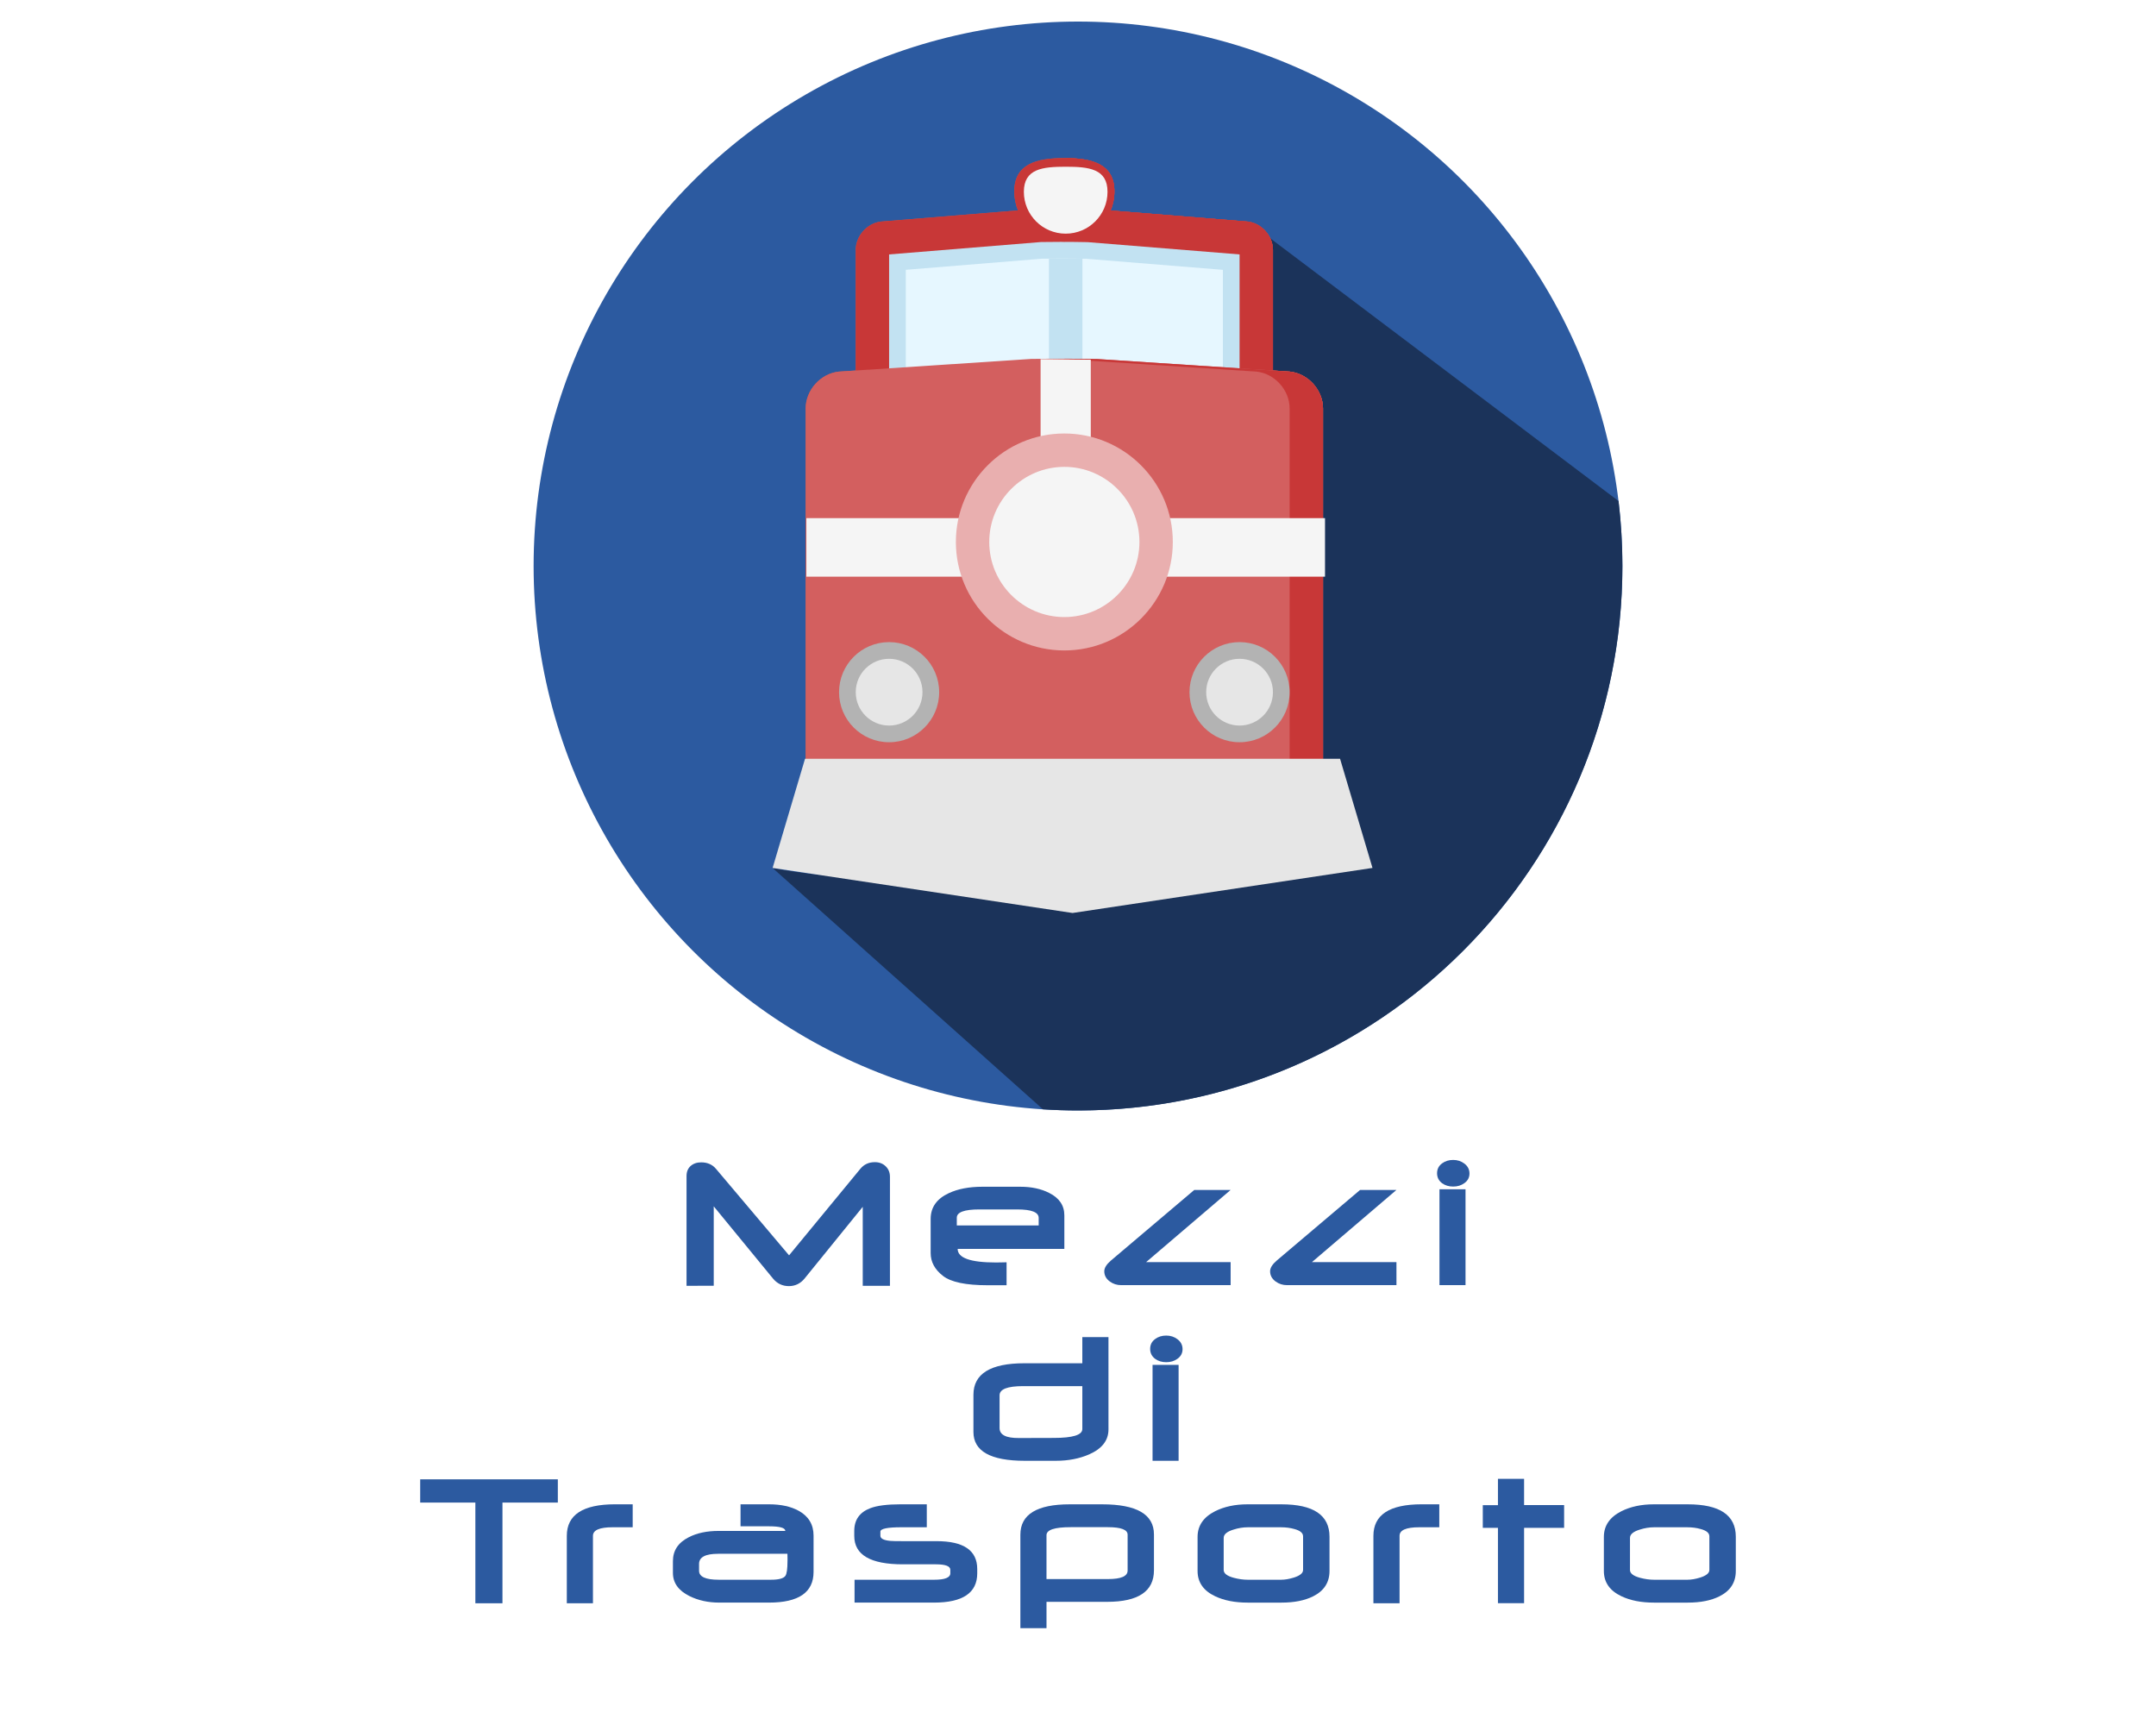 <?xml version="1.0" encoding="UTF-8" standalone="no"?>
<!-- Generator: Adobe Illustrator 19.0.0, SVG Export Plug-In . SVG Version: 6.00 Build 0)  -->

<svg
   version="1.1"
   id="Layer_1"
   x="0px"
   y="0px"
   viewBox="0 0 200 160"
   xml:space="preserve"
   sodipodi:docname="transports_logo.svg"
   inkscape:version="1.2.1 (9c6d41e410, 2022-07-14, custom)"
   width="200"
   height="160"
   xmlns:inkscape="http://www.inkscape.org/namespaces/inkscape"
   xmlns:sodipodi="http://sodipodi.sourceforge.net/DTD/sodipodi-0.dtd"
   xmlns="http://www.w3.org/2000/svg"
   xmlns:svg="http://www.w3.org/2000/svg"><defs
   id="defs53">










	
	






		
		
		
	














</defs><sodipodi:namedview
   id="namedview51"
   pagecolor="#ffffff"
   bordercolor="#000000"
   borderopacity="0.25"
   inkscape:showpageshadow="false"
   inkscape:pageopacity="0.0"
   inkscape:pagecheckerboard="0"
   inkscape:deskcolor="#d1d1d1"
   showgrid="false"
   inkscape:zoom="4.0117188"
   inkscape:cx="71.415773"
   inkscape:cy="55.088607"
   inkscape:window-width="2534"
   inkscape:window-height="1408"
   inkscape:window-x="26"
   inkscape:window-y="0"
   inkscape:window-maximized="1"
   inkscape:current-layer="Layer_1" />







<g
   id="g20">
</g>
<g
   id="g22">
</g>
<g
   id="g24">
</g>
<g
   id="g26">
</g>
<g
   id="g28">
</g>
<g
   id="g30">
</g>
<g
   id="g32">
</g>
<g
   id="g34">
</g>
<g
   id="g36">
</g>
<g
   id="g38">
</g>
<g
   id="g40">
</g>
<g
   id="g42">
</g>
<g
   id="g44">
</g>
<g
   id="g46">
</g>
<g
   id="g48">
</g>
<g
   id="g1038"
   transform="matrix(0.115,0,0,0.115,-87.045,72.831)">
</g><g
   id="g1040"
   transform="matrix(0.115,0,0,0.115,-87.045,72.831)">
</g><g
   id="g1042"
   transform="matrix(0.115,0,0,0.115,-87.045,72.831)">
</g><g
   id="g1044"
   transform="matrix(0.115,0,0,0.115,-87.045,72.831)">
</g><g
   id="g1046"
   transform="matrix(0.115,0,0,0.115,-87.045,72.831)">
</g><g
   id="g1048"
   transform="matrix(0.115,0,0,0.115,-87.045,72.831)">
</g><g
   id="g1050"
   transform="matrix(0.115,0,0,0.115,-87.045,72.831)">
</g><g
   id="g1052"
   transform="matrix(0.115,0,0,0.115,-87.045,72.831)">
</g><g
   id="g1054"
   transform="matrix(0.115,0,0,0.115,-87.045,72.831)">
</g><g
   id="g1056"
   transform="matrix(0.115,0,0,0.115,-87.045,72.831)">
</g><g
   id="g1058"
   transform="matrix(0.115,0,0,0.115,-87.045,72.831)">
</g><g
   id="g1060"
   transform="matrix(0.115,0,0,0.115,-87.045,72.831)">
</g><g
   id="g1062"
   transform="matrix(0.115,0,0,0.115,-87.045,72.831)">
</g><g
   id="g1064"
   transform="matrix(0.115,0,0,0.115,-87.045,72.831)">
</g><g
   id="g1066"
   transform="matrix(0.115,0,0,0.115,-87.045,72.831)">
</g><g
   id="g3215"
   transform="translate(4.637,-23.756)"><circle
     style="fill:#2c5aa0;fill-opacity:1;stroke-width:0.197"
     cx="95.363"
     cy="76.256"
     r="50.5"
     id="circle2-1" /><path
     style="fill:#1b335a;fill-opacity:1;stroke-width:0.197"
     d="M 145.504,70.228 111.144,44.312 c -0.151,23.554 -2.563,67.497 -44.096,59.966 l 25.063,22.371 c 1.076,0.069 2.16,0.107 3.253,0.107 27.89,0 50.5,-22.61 50.5,-50.5 0,-2.04 -0.124,-4.051 -0.359,-6.027 z"
     id="path4-9"
     sodipodi:nodetypes="ccccssc" /></g><path
   d="m 82.555,119.265 h -2.523 v -7.328 l -5.386,6.639 q -0.582,0.716 -1.467,0.716 -0.904,0 -1.485,-0.716 l -5.485,-6.684 v 7.364 l -2.523,0.009 V 109.083 q 0,-0.591 0.376,-0.931 0.385,-0.34 0.984,-0.34 0.868,0 1.378,0.608 l 6.773,8.017 6.612,-8.026 q 0.51,-0.617 1.342,-0.617 0.617,0 1.011,0.385 0.394,0.376 0.394,0.984 z"
   id="path3486"
   style="font-size:18.324px;font-family:Neuropolitical;-inkscape-font-specification:Neuropolitical;letter-spacing:2.945px;fill:#2c5aa0;stroke-width:1.963;stroke-linecap:round;stroke-linejoin:round" /><path
   d="m 98.733,115.838 h -9.896 q 0,1.262 3.552,1.262 0.233,0 0.564,-0.009 0.331,-0.009 0.421,-0.009 v 2.129 h -1.763 q -3.015,0 -4.125,-0.859 -1.154,-0.886 -1.154,-2.129 v -3.158 q 0,-1.619 1.691,-2.398 1.271,-0.591 3.105,-0.591 h 3.525 q 1.539,0 2.657,0.564 1.423,0.707 1.423,2.085 z m -2.38,-2.174 v -0.698 q 0,-0.787 -1.986,-0.787 h -3.525 q -2.085,0 -2.085,0.769 v 0.716 z"
   id="path3483"
   style="font-size:18.324px;font-family:Neuropolitical;-inkscape-font-specification:Neuropolitical;letter-spacing:2.945px;fill:#2c5aa0;stroke-width:1.963;stroke-linecap:round;stroke-linejoin:round" /><path
   d="M 114.159,119.202 H 104.004 q -0.591,0 -1.056,-0.34 -0.51,-0.376 -0.51,-0.948 0,-0.465 0.626,-1.002 l 7.721,-6.54 h 3.373 l -7.838,6.693 h 7.838 z"
   id="path3480"
   style="font-size:18.324px;font-family:Neuropolitical;-inkscape-font-specification:Neuropolitical;letter-spacing:2.945px;fill:#2c5aa0;stroke-width:1.963;stroke-linecap:round;stroke-linejoin:round" /><path
   d="m 129.541,119.202 h -10.155 q -0.591,0 -1.056,-0.34 -0.51,-0.376 -0.51,-0.948 0,-0.465 0.626,-1.002 l 7.721,-6.54 h 3.373 l -7.838,6.693 h 7.838 z"
   id="path3477"
   style="font-size:18.324px;font-family:Neuropolitical;-inkscape-font-specification:Neuropolitical;letter-spacing:2.945px;fill:#2c5aa0;stroke-width:1.963;stroke-linecap:round;stroke-linejoin:round" /><path
   d="m 136.315,108.85 q 0,0.564 -0.492,0.904 -0.429,0.304 -1.02,0.304 -0.599,0 -1.02,-0.304 -0.474,-0.349 -0.474,-0.931 0,-0.582 0.474,-0.922 0.421,-0.313 1.02,-0.313 0.591,0 1.029,0.331 0.483,0.358 0.483,0.931 z m -0.367,10.352 h -2.416 v -8.894 h 2.416 z"
   id="path3474"
   style="font-size:18.324px;font-family:Neuropolitical;-inkscape-font-specification:Neuropolitical;letter-spacing:2.945px;fill:#2c5aa0;stroke-width:1.963;stroke-linecap:round;stroke-linejoin:round" /><path
   d="m 102.827,132.586 q 0,1.521 -1.781,2.308 -1.36,0.599 -3.105,0.599 h -2.881 q -4.76,0 -4.76,-2.675 v -3.445 q 0,-2.926 4.733,-2.926 h 5.368 v -2.425 h 2.425 z m -2.425,-0.036 v -3.982 h -5.485 q -2.192,0 -2.192,0.85 v 3.042 q 0,0.939 1.798,0.922 l 3.23,-0.009 q 2.648,0 2.648,-0.823 z"
   id="path3471"
   style="font-size:18.324px;font-family:Neuropolitical;-inkscape-font-specification:Neuropolitical;letter-spacing:2.945px;fill:#2c5aa0;stroke-width:1.963;stroke-linecap:round;stroke-linejoin:round" /><path
   d="m 109.699,125.141 q 0,0.564 -0.492,0.904 -0.429,0.304 -1.02,0.304 -0.599,0 -1.02,-0.304 -0.474,-0.349 -0.474,-0.931 0,-0.582 0.474,-0.922 0.421,-0.313 1.02,-0.313 0.591,0 1.029,0.331 0.483,0.358 0.483,0.931 z m -0.367,10.352 h -2.416 v -8.894 h 2.416 z"
   id="path3468"
   style="font-size:18.324px;font-family:Neuropolitical;-inkscape-font-specification:Neuropolitical;letter-spacing:2.945px;fill:#2c5aa0;stroke-width:1.963;stroke-linecap:round;stroke-linejoin:round" /><path
   d="m 51.747,139.369 h -5.136 v 9.341 H 44.097 v -9.341 h -5.118 v -2.156 h 12.768 z"
   id="path3465"
   style="font-size:18.324px;font-family:Neuropolitical;-inkscape-font-specification:Neuropolitical;letter-spacing:2.945px;fill:#2c5aa0;stroke-width:1.963;stroke-linecap:round;stroke-linejoin:round" /><path
   d="m 58.691,141.659 h -1.861 q -1.825,0 -1.825,0.796 v 6.254 h -2.425 v -6.254 q 0,-2.926 4.474,-2.926 h 1.637 z"
   id="path3462"
   style="font-size:18.324px;font-family:Neuropolitical;-inkscape-font-specification:Neuropolitical;letter-spacing:2.945px;fill:#2c5aa0;stroke-width:1.963;stroke-linecap:round;stroke-linejoin:round" /><path
   d="m 75.469,145.802 q 0,2.845 -4.134,2.845 h -4.617 q -1.539,0 -2.765,-0.608 -1.53,-0.761 -1.53,-2.147 v -1.092 q 0,-1.467 1.458,-2.21 1.145,-0.591 2.774,-0.591 h 6.192 q 0,-0.429 -1.512,-0.429 h -2.639 v -2.04 h 2.639 q 1.673,0 2.765,0.608 1.369,0.761 1.369,2.299 z m -2.416,-1.02 v -0.259 l -0.009,-0.403 H 66.611 q -1.763,0 -1.763,0.939 v 0.635 q 0,0.832 1.816,0.832 h 4.867 q 1.065,0 1.324,-0.358 0.197,-0.277 0.197,-1.387 z"
   id="path3459"
   style="font-size:18.324px;font-family:Neuropolitical;-inkscape-font-specification:Neuropolitical;letter-spacing:2.945px;fill:#2c5aa0;stroke-width:1.963;stroke-linecap:round;stroke-linejoin:round" /><path
   d="m 90.653,145.927 q 0,2.72 -4.008,2.72 h -7.373 v -2.12 h 7.381 q 1.503,0 1.503,-0.599 v -0.322 q 0,-0.51 -1.342,-0.51 h -3.069 q -4.5,0 -4.5,-2.631 v -0.465 q 0,-1.548 1.494,-2.112 0.939,-0.358 2.8,-0.358 h 2.434 v 2.129 h -2.353 q -1.951,0 -1.951,0.403 v 0.385 q 0,0.385 0.895,0.474 0.242,0.027 1.19,0.027 h 3.132 q 3.767,0 3.767,2.586 z"
   id="path3456"
   style="font-size:18.324px;font-family:Neuropolitical;-inkscape-font-specification:Neuropolitical;letter-spacing:2.945px;fill:#2c5aa0;stroke-width:1.963;stroke-linecap:round;stroke-linejoin:round" /><path
   d="m 107.046,145.65 q 0,2.926 -4.348,2.926 h -5.619 v 2.443 H 94.654 v -8.67 q 0,-2.818 4.581,-2.818 h 3.006 q 4.805,0 4.805,2.792 z m -2.443,0.027 v -3.328 q 0,-0.698 -1.834,-0.698 h -3.454 q -2.237,0 -2.237,0.743 v 4.071 h 5.699 q 1.825,0 1.825,-0.787 z"
   id="path3453"
   style="font-size:18.324px;font-family:Neuropolitical;-inkscape-font-specification:Neuropolitical;letter-spacing:2.945px;fill:#2c5aa0;stroke-width:1.963;stroke-linecap:round;stroke-linejoin:round" /><path
   d="m 123.331,145.713 q 0,1.593 -1.521,2.353 -1.163,0.582 -2.935,0.582 h -3.14 q -1.772,0 -3.015,-0.591 -1.628,-0.769 -1.628,-2.344 v -3.158 q 0,-1.557 1.619,-2.38 1.279,-0.644 3.015,-0.644 h 3.149 q 4.456,0 4.456,3.006 z m -2.452,-0.089 v -3.123 q 0,-0.465 -0.814,-0.68 -0.564,-0.161 -1.244,-0.161 h -3.069 q -0.653,0 -1.324,0.215 -0.913,0.277 -0.913,0.769 v 2.979 q 0,0.474 0.939,0.725 0.671,0.179 1.306,0.179 h 3.069 q 0.555,0 1.208,-0.206 0.841,-0.268 0.841,-0.698 z"
   id="path3450"
   style="font-size:18.324px;font-family:Neuropolitical;-inkscape-font-specification:Neuropolitical;letter-spacing:2.945px;fill:#2c5aa0;stroke-width:1.963;stroke-linecap:round;stroke-linejoin:round" /><path
   d="m 133.515,141.659 h -1.861 q -1.825,0 -1.825,0.796 v 6.254 h -2.425 v -6.254 q 0,-2.926 4.474,-2.926 h 1.637 z"
   id="path3447"
   style="font-size:18.324px;font-family:Neuropolitical;-inkscape-font-specification:Neuropolitical;letter-spacing:2.945px;fill:#2c5aa0;stroke-width:1.963;stroke-linecap:round;stroke-linejoin:round" /><path
   d="m 145.094,141.713 h -3.713 v 6.988 h -2.425 v -6.988 h -1.405 v -2.103 h 1.405 v -2.443 h 2.425 v 2.434 h 3.713 z"
   id="path3444"
   style="font-size:18.324px;font-family:Neuropolitical;-inkscape-font-specification:Neuropolitical;letter-spacing:2.945px;fill:#2c5aa0;stroke-width:1.963;stroke-linecap:round;stroke-linejoin:round" /><path
   d="m 161.021,145.713 q 0,1.593 -1.521,2.353 -1.163,0.582 -2.935,0.582 h -3.14 q -1.772,0 -3.015,-0.591 -1.628,-0.769 -1.628,-2.344 v -3.158 q 0,-1.557 1.619,-2.38 1.279,-0.644 3.015,-0.644 h 3.149 q 4.456,0 4.456,3.006 z m -2.452,-0.089 v -3.123 q 0,-0.465 -0.814,-0.68 -0.564,-0.161 -1.244,-0.161 h -3.069 q -0.653,0 -1.324,0.215 -0.913,0.277 -0.913,0.769 v 2.979 q 0,0.474 0.939,0.725 0.671,0.179 1.306,0.179 h 3.069 q 0.555,0 1.208,-0.206 0.841,-0.268 0.841,-0.698 z"
   id="path3441"
   style="font-size:18.324px;font-family:Neuropolitical;-inkscape-font-specification:Neuropolitical;letter-spacing:2.945px;fill:#2c5aa0;stroke-width:1.963;stroke-linecap:round;stroke-linejoin:round" /><path
   style="fill:#cc584c;stroke-width:0.194"
   d="M 118.084,35.562 V 23.178 c 0,-1.277 -1.036,-2.457 -2.303,-2.622 l -14.727,-1.19 c -1.276,-0.033 -3.366,-0.038 -4.643,-0.012 l -14.726,1.202 c -1.266,0.164 -2.303,1.344 -2.303,2.621 v 12.385 z"
   id="path4103" /><path
   style="fill:#bf5347;stroke-width:0.194"
   d="m 115.781,20.556 -14.727,-1.19 c -1.027,-0.026 -2.574,-0.034 -3.807,-0.022 0.544,0.005 1.06,0.012 1.485,0.022 l 14.727,1.19 c 1.266,0.165 2.303,1.344 2.303,2.622 v 12.385 h 2.322 V 23.178 c 0,-1.277 -1.036,-2.457 -2.303,-2.622 z"
   id="path4105" /><path
   style="fill:#c2e2f2;stroke-width:0.194"
   d="M 82.478,34.788 V 23.598 l 14.09,-1.149 c 0.516,-0.01 1.155,-0.015 1.811,-0.015 0.89,0 1.814,0.009 2.513,0.025 l 14.096,1.139 v 11.189 z"
   id="path4107" /><path
   style="fill:#cceeff;stroke-width:0.194"
   d="M 84.026,35.562 V 25.026 l 12.619,-1.029 c 0.499,-0.009 1.108,-0.013 1.734,-0.013 0.858,0 1.749,0.008 2.433,0.023 l 12.628,1.021 v 10.535 z"
   id="path4109" /><rect
   id="SVGCleanerId_0"
   x="97.185"
   y="23.952"
   style="fill:#c2e2f2;stroke-width:0.194"
   width="3.096"
   height="10.062" /><path
   style="fill:#cc584c;stroke-width:0.194"
   d="M 122.728,70.394 V 37.885 c 0,-1.703 -1.386,-3.242 -3.08,-3.417 l -17.82,-1.163 c -1.702,-0.035 -4.489,-0.041 -6.192,-0.012 l -17.82,1.176 c -1.694,0.176 -3.079,1.714 -3.079,3.417 v 32.509 z"
   id="path4112" /><path
   style="fill:#bf5347;stroke-width:0.194"
   d="m 119.648,34.467 -17.82,-1.163 c -1.368,-0.028 -3.426,-0.036 -5.068,-0.024 0.722,0.005 1.409,0.014 1.972,0.024 l 17.82,1.163 c 1.694,0.176 3.08,1.714 3.08,3.417 v 32.509 h 3.096 V 37.885 c 0,-1.703 -1.386,-3.241 -3.08,-3.417 z"
   id="path4114" /><path
   style="fill:#994239;stroke-width:0.194"
   d="M 101.055,47.947 V 33.29 C 99.366,33.268 96.411,33.24 96.411,33.24 V 47.947 H 74.738 v 5.418 h 20.899 5.418 21.673 v -5.418 z"
   id="path4116" /><circle
   style="fill:#f5f5f5;stroke-width:0.194"
   cx="98.733"
   cy="50.269"
   r="8.514"
   id="circle4118" /><circle
   style="fill:none;stroke:#242424;stroke-width:0.774;stroke-miterlimit:10"
   cx="98.733"
   cy="50.269"
   r="8.514"
   id="circle4138" /><circle
   style="fill:#b3b3b3;stroke-width:0.194"
   cx="82.478"
   cy="64.202"
   r="4.644"
   id="circle4140" /><circle
   style="fill:#e6e6e6;stroke-width:0.194"
   cx="82.478"
   cy="64.202"
   r="3.096"
   id="circle4142" /><circle
   style="fill:#b3b3b3;stroke-width:0.194"
   cx="114.987"
   cy="64.202"
   r="4.644"
   id="circle4144" /><circle
   style="fill:#e6e6e6;stroke-width:0.194"
   cx="114.987"
   cy="64.202"
   r="3.096"
   id="circle4146" /><path
   style="fill:#cc584c;stroke-width:0.194"
   d="m 103.377,17.76 c 0,2.564 -2.081,4.644 -4.644,4.644 -2.564,0 -4.644,-2.081 -4.644,-4.644 0,-2.564 2.08,-3.096 4.644,-3.096 2.564,0 4.644,0.533 4.644,3.096 z"
   id="path4148" /><path
   style="fill:#bf5347;stroke-width:0.194"
   d="m 98.733,14.663 c -0.131,0 -0.259,0.002 -0.387,0.005 2.383,0.055 4.257,0.656 4.257,3.091 0,2.434 -1.874,4.428 -4.257,4.625 0.128,0.011 0.256,0.019 0.387,0.019 2.564,0 4.644,-2.081 4.644,-4.644 0,-2.564 -2.08,-3.096 -4.644,-3.096 z"
   id="path4150" /><path
   id="SVGCleanerId_1"
   style="fill:#f5f5f5;stroke-width:0.194"
   d="m 102.603,17.76 c 0,2.138 -1.732,3.87 -3.87,3.87 -2.137,0 -3.87,-1.732 -3.87,-3.87 0,-2.138 1.733,-2.322 3.87,-2.322 2.138,0 3.87,0.184 3.87,2.322 z" /><path
   style="fill:#c83737;stroke-width:0.194"
   d="M 118.084,35.562 V 23.178 c 0,-1.277 -1.036,-2.457 -2.303,-2.622 l -14.727,-1.19 c -1.276,-0.033 -3.366,-0.038 -4.643,-0.012 l -14.726,1.202 c -1.266,0.164 -2.303,1.344 -2.303,2.621 v 12.385 z"
   id="path4153" /><path
   style="fill:#c83737;stroke-width:0.194"
   d="m 115.781,20.556 -14.727,-1.19 c -1.027,-0.026 -2.574,-0.034 -3.807,-0.022 0.544,0.005 1.06,0.012 1.485,0.022 l 14.727,1.19 c 1.266,0.165 2.303,1.344 2.303,2.622 v 12.385 h 2.322 V 23.178 c 0,-1.277 -1.036,-2.457 -2.303,-2.622 z"
   id="path4155" /><path
   style="fill:#c2e2f2;stroke-width:0.194"
   d="M 82.478,34.788 V 23.598 l 14.09,-1.149 c 0.516,-0.01 1.155,-0.015 1.811,-0.015 0.89,0 1.814,0.009 2.513,0.025 l 14.096,1.139 v 11.189 z"
   id="path4157" /><path
   style="fill:#e6f7ff;stroke-width:0.194"
   d="M 84.026,35.562 V 25.026 l 12.619,-1.029 c 0.499,-0.009 1.108,-0.013 1.734,-0.013 0.858,0 1.749,0.008 2.433,0.023 l 12.628,1.021 v 10.535 z"
   id="path4159" /><g
   id="g4162"
   transform="matrix(0.194,0,0,0.194,49.194,4.601)">
	<rect
   id="SVGCleanerId_0_1_"
   x="248"
   y="100"
   style="fill:#c2e2f2"
   width="16"
   height="52" />
</g><path
   style="fill:#d35f5f;stroke-width:0.194"
   d="M 122.728,70.394 V 37.885 c 0,-1.703 -1.386,-3.242 -3.08,-3.417 l -17.82,-1.163 c -1.702,-0.035 -4.489,-0.041 -6.192,-0.012 l -17.82,1.176 c -1.694,0.176 -3.079,1.714 -3.079,3.417 v 32.509 z"
   id="path4164" /><path
   style="fill:#c83737;stroke-width:0.194"
   d="m 119.648,34.467 -17.82,-1.163 c -1.368,-0.028 -3.426,-0.036 -5.068,-0.024 0.722,0.005 1.409,0.014 1.972,0.024 l 17.82,1.163 c 1.694,0.176 3.08,1.714 3.08,3.417 v 32.509 h 3.096 V 37.885 c 0,-1.703 -1.386,-3.241 -3.08,-3.417 z"
   id="path4166" /><g
   id="g4172"
   transform="matrix(0.194,0,0,0.194,49.194,4.601)">
	<path
   style="fill:#f5f5f5"
   d="M 268,224 V 148.256 C 259.272,148.144 244,148 244,148 v 76 H 132 v 28 h 108 28 112 v -28 z"
   id="path4168" />
	<circle
   style="fill:#f5f5f5"
   cx="256"
   cy="236"
   r="44"
   id="circle4170" />
</g><polygon
   style="fill:#e6e6e6"
   points="124,340 388,340 404,407.952 256,436 108,407.952 "
   id="polygon4174"
   transform="matrix(0.188,0,0,0.149,51.366,19.719)" /><path
   style="fill:#e9afaf;stroke-width:0.194"
   d="m 98.733,60.332 c -5.548,0 -10.062,-4.514 -10.062,-10.062 0,-5.548 4.514,-10.062 10.062,-10.062 5.548,0 10.062,4.514 10.062,10.062 0,5.548 -4.514,10.062 -10.062,10.062 z m 0,-17.029 c -3.842,0 -6.966,3.125 -6.966,6.966 0,3.842 3.126,6.966 6.966,6.966 3.841,0 6.966,-3.125 6.966,-6.966 0,-3.842 -3.126,-6.966 -6.966,-6.966 z"
   id="path4192" /><circle
   style="fill:#b3b3b3;stroke-width:0.194"
   cx="82.478"
   cy="64.202"
   r="4.644"
   id="circle4194" /><circle
   style="fill:#e6e6e6;stroke-width:0.194"
   cx="82.478"
   cy="64.202"
   r="3.096"
   id="circle4196" /><circle
   style="fill:#b3b3b3;stroke-width:0.194"
   cx="114.987"
   cy="64.202"
   r="4.644"
   id="circle4198" /><circle
   style="fill:#e6e6e6;stroke-width:0.194"
   cx="114.987"
   cy="64.202"
   r="3.096"
   id="circle4200" /><path
   style="fill:#c83737;stroke-width:0.194"
   d="m 103.377,17.76 c 0,2.564 -2.081,4.644 -4.644,4.644 -2.564,0 -4.644,-2.081 -4.644,-4.644 0,-2.564 2.08,-3.096 4.644,-3.096 2.564,0 4.644,0.533 4.644,3.096 z"
   id="path4202" /><path
   style="fill:#c83737;stroke-width:0.194"
   d="m 98.733,14.663 c -0.131,0 -0.259,0.002 -0.387,0.005 2.383,0.055 4.257,0.656 4.257,3.091 0,2.434 -1.874,4.428 -4.257,4.625 0.128,0.011 0.256,0.019 0.387,0.019 2.564,0 4.644,-2.081 4.644,-4.644 0,-2.564 -2.08,-3.096 -4.644,-3.096 z"
   id="path4204" /><g
   id="g4207"
   transform="matrix(0.194,0,0,0.194,49.194,4.601)">
	<path
   id="SVGCleanerId_1_1_"
   style="fill:#f5f5f5"
   d="m 276,68 c 0,11.048 -8.952,20 -20,20 -11.044,0 -20,-8.952 -20,-20 0,-11.048 8.956,-12 20,-12 11.048,0 20,0.952 20,12 z" />
</g><g
   id="g4209"
   transform="matrix(0.174,0,0,0.174,-229.576,69.109)">
</g><g
   id="g4211"
   transform="matrix(0.174,0,0,0.174,-229.576,69.109)">
</g><g
   id="g4213"
   transform="matrix(0.174,0,0,0.174,-229.576,69.109)">
</g><g
   id="g4215"
   transform="matrix(0.174,0,0,0.174,-229.576,69.109)">
</g><g
   id="g4217"
   transform="matrix(0.174,0,0,0.174,-229.576,69.109)">
</g><g
   id="g4219"
   transform="matrix(0.174,0,0,0.174,-229.576,69.109)">
</g><g
   id="g4221"
   transform="matrix(0.174,0,0,0.174,-229.576,69.109)">
</g><g
   id="g4223"
   transform="matrix(0.174,0,0,0.174,-229.576,69.109)">
</g><g
   id="g4225"
   transform="matrix(0.174,0,0,0.174,-229.576,69.109)">
</g><g
   id="g4227"
   transform="matrix(0.174,0,0,0.174,-229.576,69.109)">
</g><g
   id="g4229"
   transform="matrix(0.174,0,0,0.174,-229.576,69.109)">
</g><g
   id="g4231"
   transform="matrix(0.174,0,0,0.174,-229.576,69.109)">
</g><g
   id="g4233"
   transform="matrix(0.174,0,0,0.174,-229.576,69.109)">
</g><g
   id="g4235"
   transform="matrix(0.174,0,0,0.174,-229.576,69.109)">
</g><g
   id="g4237"
   transform="matrix(0.174,0,0,0.174,-229.576,69.109)">
</g></svg>
